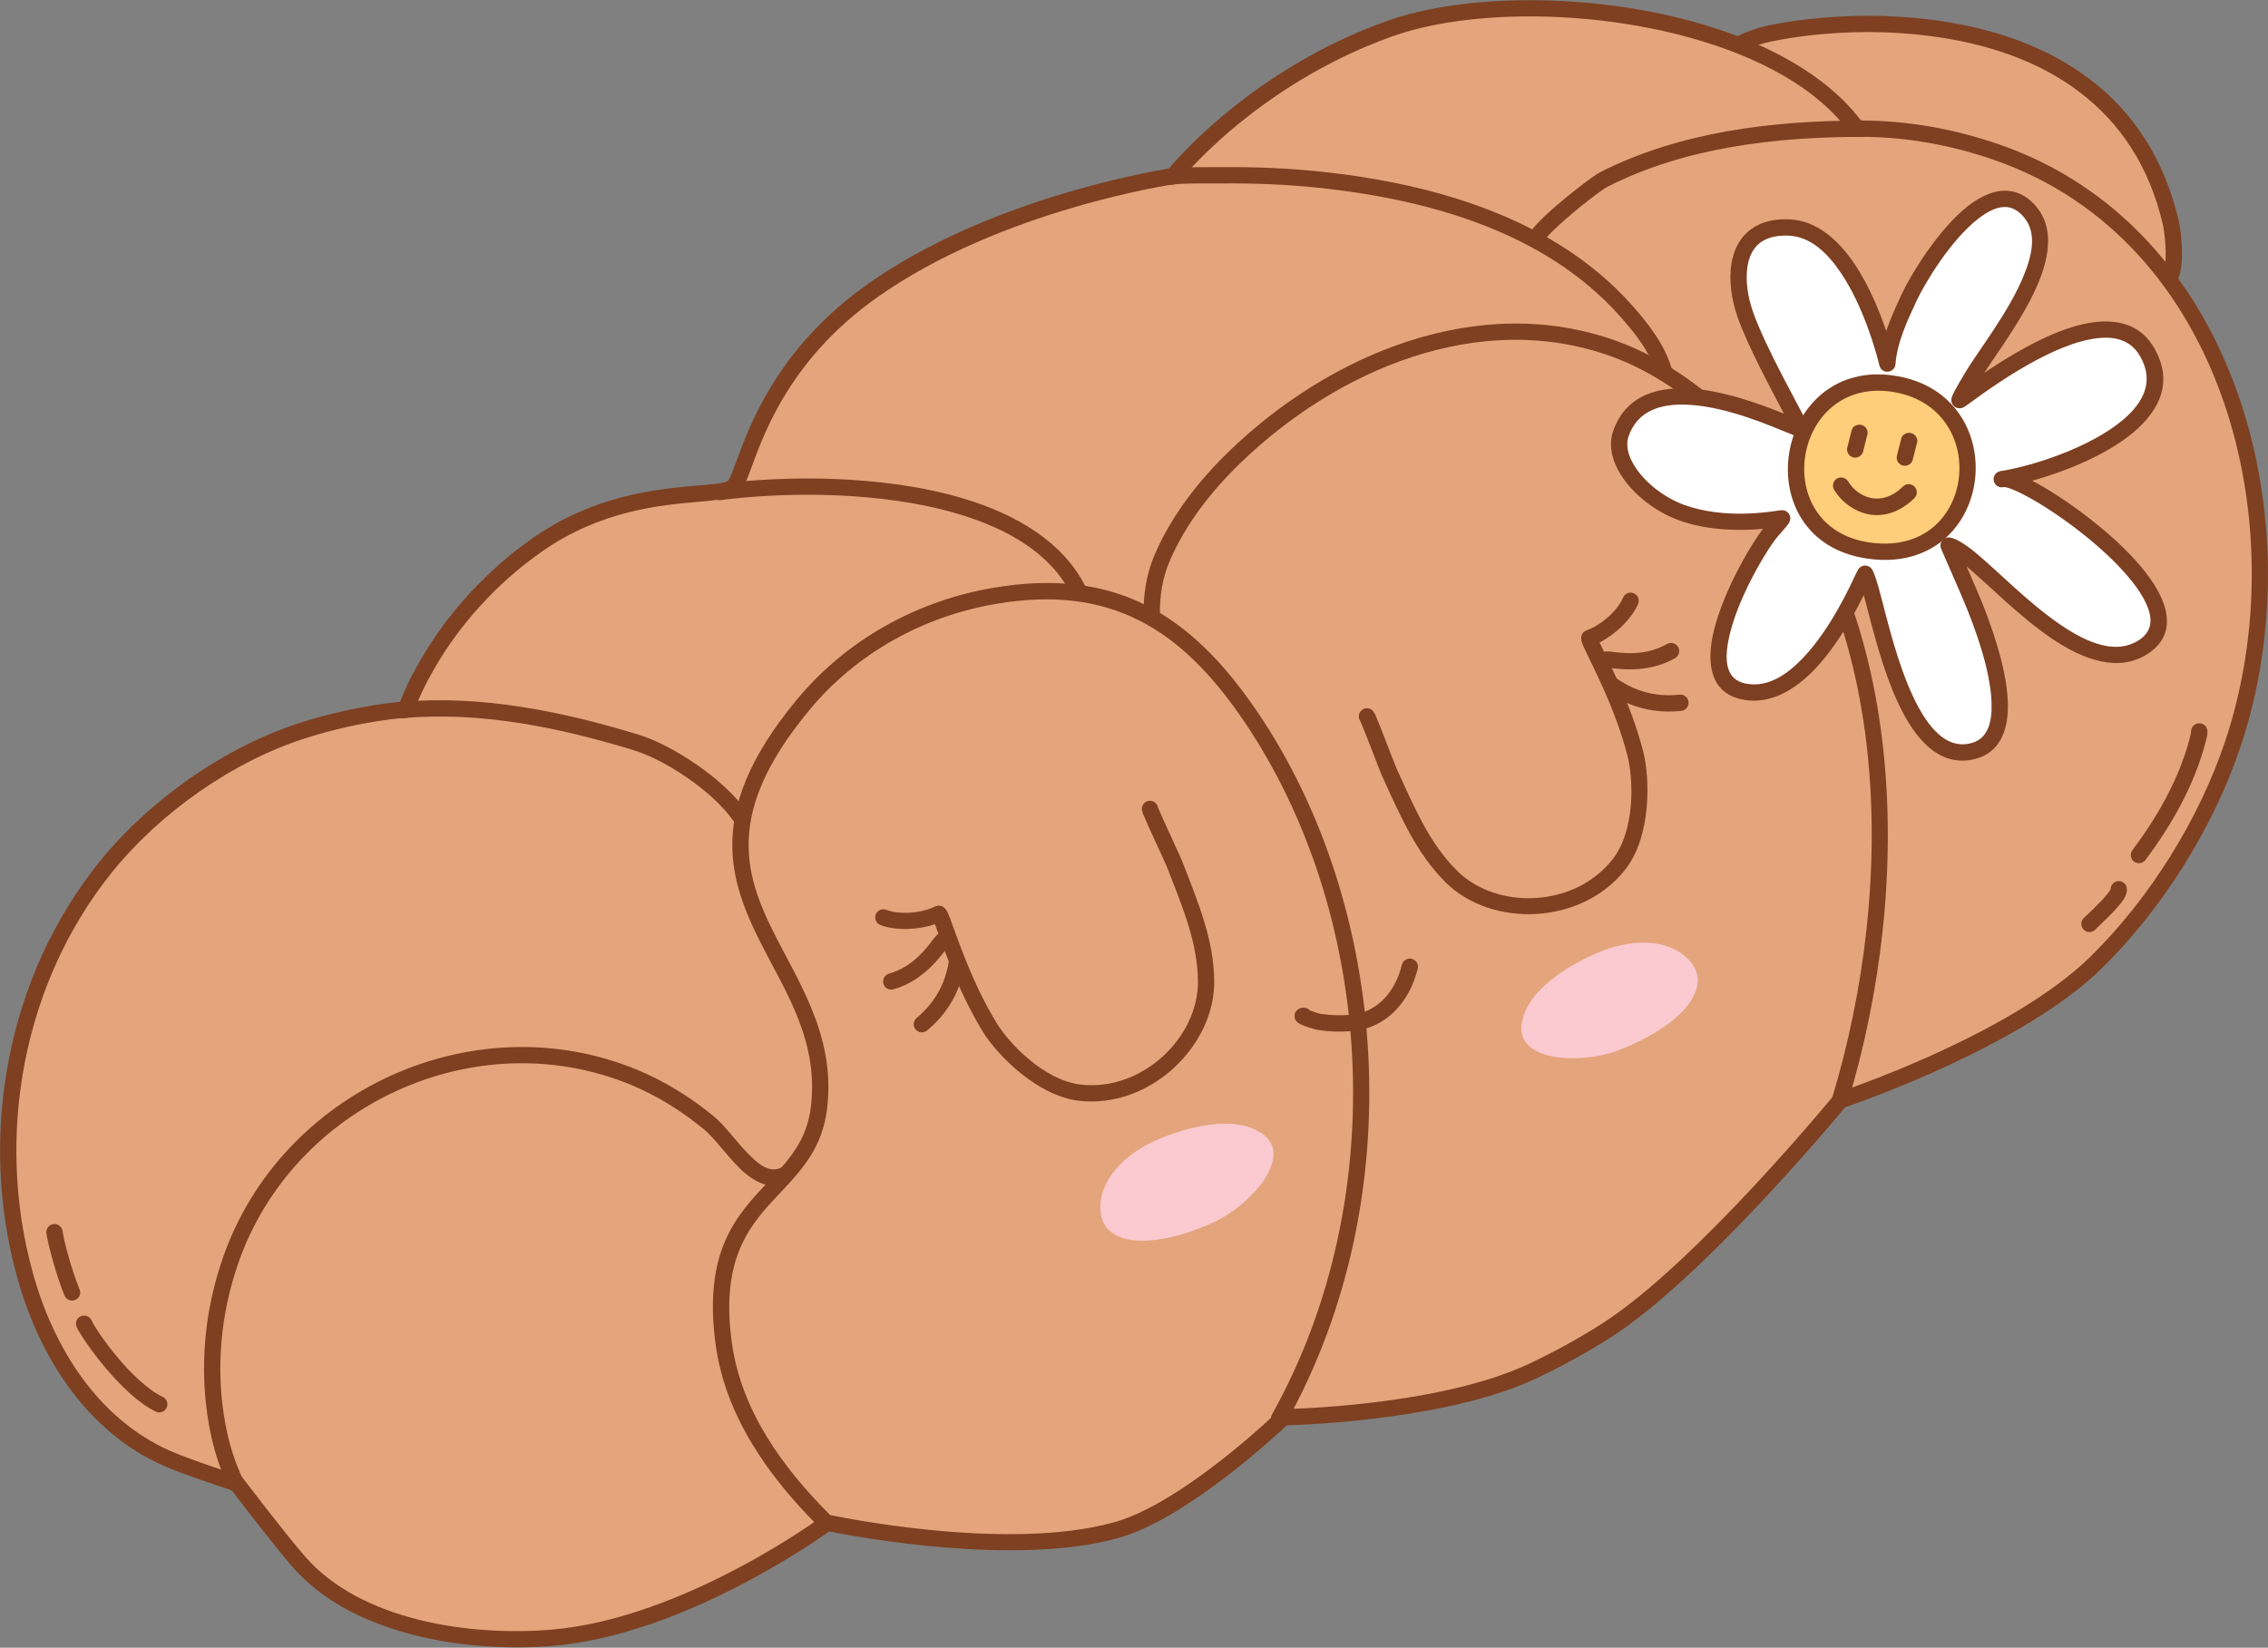 <?xml version="1.0" encoding="UTF-8" standalone="no"?><!DOCTYPE svg PUBLIC "-//W3C//DTD SVG 1.1//EN" "http://www.w3.org/Graphics/SVG/1.1/DTD/svg11.dtd"><svg width="100%" height="100%" viewBox="0 0 4639 3371" version="1.1" xmlns="http://www.w3.org/2000/svg" xmlns:xlink="http://www.w3.org/1999/xlink" xml:space="preserve" xmlns:serif="http://www.serif.com/" style="fill-rule:evenodd;clip-rule:evenodd;stroke-linejoin:round;stroke-miterlimit:2;"><rect x="0" y="0" width="4639" height="3371" fill="#808080" stroke="none"/><g id="Challah-Face"><path d="M3555.68,92.35c11.468,-9.433 49.081,-20.838 62.909,-23.6c26.782,-5.349 53.675,-9.86 80.823,-12.904c83.473,-9.359 166.909,-9.504 250.341,1.251c244.627,31.534 433.796,153.294 490.474,398.9c4.96,21.495 11.929,89.041 -2.008,110.249c-2.361,3.593 -138.244,-108.844 -200.203,-149.733c-87.733,-57.897 -410.885,-143.954 -444.872,-157.549c-62.651,-25.06 -176.977,-122.314 -237.464,-166.614Z" style="fill:#e4a57c;"/><path d="M3545.09,79.479c-3.975,3.27 -6.217,8.194 -6.072,13.34c0.145,5.146 2.659,9.936 6.812,12.977c61.354,44.936 177.572,143.223 241.122,168.643c33.746,13.498 354.77,98.497 441.882,155.985c55.77,36.805 171.428,131.569 195.723,147.535c8.956,5.885 16.046,4.928 17.708,4.5c4.586,-1.182 7.719,-3.772 9.88,-7.06c5.318,-8.092 8.877,-21.319 10.196,-36.847c2.573,-30.298 -2.183,-70.299 -5.876,-86.303c-58.383,-252.992 -252.599,-379.2 -504.583,-411.682c-84.761,-10.927 -169.526,-10.792 -254.329,-1.283c-27.62,3.096 -54.983,7.68 -82.231,13.122c-15.49,3.094 -57.385,16.505 -70.232,27.073Zm883.814,460.56c-39.682,-29.796 -133.281,-105.476 -181.71,-137.436c-88.354,-58.308 -413.635,-145.422 -447.862,-159.113c-54.938,-21.975 -149.985,-100.553 -212.274,-148.374l-0.001,0c12.859,-4.673 27.564,-8.578 34.794,-10.022c26.316,-5.256 52.741,-9.694 79.416,-12.685c82.143,-9.21 164.251,-9.366 246.353,1.217c237.272,30.586 421.391,147.898 476.365,386.119c2.799,12.127 6.22,39.846 5.725,64.385c-0.113,5.585 -0.309,11.002 -0.806,15.909Z" style="fill:#7e4021;"/><path d="M3798,263.198c94.826,-0.637 190.501,14.986 286.41,48.301c482.795,167.708 631.284,766.291 482.898,1209.99c-54.497,162.957 -156.752,326.467 -278.918,446.725c-167.889,165.265 -523.949,282.726 -523.949,282.726c-0,0 -283.039,344.412 -475.439,468.961c-48.561,31.436 -99.725,59.35 -151.936,84.213c-190.566,90.746 -511.754,95.401 -511.754,95.401c-0,0 -196.617,190.176 -341.562,230.849c-226.553,63.574 -591.452,-14.919 -591.452,-14.919c0,0 -286.391,211.639 -562.203,235.168c-170.261,14.524 -401.236,-19.468 -519.41,-156.059c-43.454,-50.226 -126.81,-159.984 -126.81,-159.984c0,-0 -98.218,-31.451 -142.121,-50.842c-153.132,-67.633 -246.927,-217.363 -290.524,-374.737c-79.662,-287.559 -19.6,-606.437 165.322,-835.461c100.063,-123.928 252.308,-231.699 405.715,-279.915c118.244,-37.165 207.881,-41.812 207.881,-41.812c0,-0 61.918,-190.858 266.925,-335.773c178.248,-125.999 361.201,-94.3 401.477,-118.465c27.662,-16.598 45.321,-233.003 287.041,-403.528c257.493,-181.653 614.03,-233.682 614.03,-233.682c0,0 157.193,-199.029 441.157,-301.147c257.493,-92.598 784.549,-36.427 957.222,203.987Z" style="fill:#e4a57c;"/><path d="M1489.18,983.724c-11.117,6.101 -33.292,7.08 -62.879,9.672c-80.805,7.08 -210.955,18.621 -338.851,109.027c-180.888,127.866 -252.812,290.826 -269.288,333.584c-27.833,2.489 -105.179,11.627 -200.895,41.711c-156.408,49.16 -311.664,158.993 -413.684,285.344c-188.231,233.123 -249.504,557.678 -168.417,850.382c44.907,162.102 142.119,315.867 299.852,385.533c38.446,16.98 118.051,43.126 138.76,49.849c15.689,20.572 85.678,111.994 124.301,156.636c121.457,140.386 358.438,176.688 533.431,161.76c256.154,-21.852 521.403,-203.328 564.59,-233.981c52.941,10.611 381.536,72.274 592.151,13.173c134.379,-37.708 312.588,-201.019 343.863,-230.384c46.957,-1.297 335.103,-12.574 512.116,-96.866c52.862,-25.172 104.66,-53.441 153.827,-85.269c182.131,-117.901 445.024,-431.164 476.201,-468.679c42.384,-14.487 367.078,-128.859 525.822,-285.122c123.969,-122.032 227.731,-287.954 283.032,-453.316c151.047,-451.66 -1.781,-1060.31 -493.235,-1231.02c-94.905,-32.967 -189.589,-48.923 -283.471,-49.238c-71.982,-95.165 -198.256,-162.083 -341.338,-201.712c-217.289,-60.181 -472.922,-57.741 -629.932,-1.278c-261.607,94.078 -417.328,269.175 -444.363,301.351c-49.546,8.074 -374.702,66.167 -614.792,235.543c-173.09,122.109 -233.936,267.164 -264.531,349.062c-7.489,20.046 -13.041,36.128 -18.059,46.822c-1.391,2.964 -3.605,6.476 -4.211,7.419Zm2295.28,-710.804c3.154,4.392 8.242,6.98 13.649,6.944c92.979,-0.624 186.788,14.712 280.829,47.379c474.138,164.7 618.286,753.217 472.561,1188.96c-53.693,160.553 -154.44,321.65 -274.804,440.133c-165.754,163.164 -517.478,278.777 -517.478,278.777c-2.997,0.988 -5.652,2.807 -7.655,5.245c-0,0 -280.693,341.957 -471.62,465.552c-47.955,31.044 -98.485,58.604 -150.044,83.156c-187.967,89.508 -504.831,93.785 -504.831,93.785c-4.24,0.061 -8.297,1.736 -11.345,4.685c-0,-0 -192.398,186.912 -334.478,226.781c-223.49,62.714 -583.444,-15.166 -583.444,-15.166c-4.678,-1.006 -9.562,0.047 -13.41,2.891c-0,-0 -282.006,208.786 -553.715,231.965c-165.531,14.121 -390.498,-17.561 -505.389,-150.357c-43.228,-49.966 -126.141,-159.16 -126.141,-159.16c-2.07,-2.726 -4.93,-4.749 -8.19,-5.793c-0,0 -97.081,-31.051 -140.47,-50.215c-148.532,-65.601 -238.91,-211.296 -281.196,-363.94c-78.237,-282.415 -19.386,-595.615 162.227,-820.542c98.106,-121.503 247.34,-227.212 397.745,-274.485c115.902,-36.429 203.747,-41.068 203.747,-41.068c6.898,-0.357 12.86,-4.932 14.991,-11.501c-0,-0 60.706,-185.941 260.691,-327.306c121.652,-85.993 245.66,-96.306 322.52,-103.041c37.273,-3.265 64.582,-6.745 77.912,-14.743c3.317,-1.99 6.804,-5.178 10.078,-9.937c4.335,-6.301 8.949,-16.628 14.191,-30.391c25.859,-67.886 74.524,-230.342 263.804,-363.873c254.455,-179.509 606.83,-230.808 606.83,-230.808c4.214,-0.615 8.033,-2.82 10.673,-6.162c-0,0 154.624,-195.428 433.717,-295.794c151.981,-54.655 399.425,-56.218 609.755,2.035c138.534,38.369 261.162,102.528 328.29,195.991Z" style="fill:#7e4021;"/><path d="M332.977,2857.94c-63.052,-30.416 -134.134,-131.95 -145.919,-156.907c-3.928,-8.318 -13.87,-11.882 -22.187,-7.954c-8.318,3.928 -11.882,13.87 -7.954,22.188c13.007,27.545 91.985,139.125 161.577,172.695c8.285,3.997 18.256,0.515 22.253,-7.77c3.996,-8.285 0.515,-18.256 -7.77,-22.252Z" style="fill:#7e4021;"/><path d="M162.764,2637.72c-15.049,-35.217 -32.666,-100.647 -34.73,-118.743c-1.042,-9.139 -9.308,-15.713 -18.447,-14.671c-9.14,1.042 -15.714,9.308 -14.672,18.447c2.225,19.507 20.975,90.104 37.196,128.065c3.615,8.458 13.417,12.391 21.875,8.777c8.459,-3.615 12.392,-13.417 8.778,-21.875Z" style="fill:#7e4021;"/><path d="M4481.71,1498.63c-0.83,3.516 -3.16,13.368 -3.289,13.85c-22.11,82.531 -65.767,158.924 -116.73,226.874c-5.519,7.359 -4.026,17.814 3.333,23.334c7.359,5.519 17.814,4.025 23.333,-3.334c53.489,-71.318 99.056,-151.627 122.262,-238.248c0.188,-0.704 3.318,-11.823 4.276,-18.213c0.542,-3.621 0.455,-6.587 0.183,-8.337c-1.455,-9.347 -7.635,-12.847 -12.362,-14.167c-8.859,-2.474 -18.061,2.71 -20.535,11.569c-0.626,2.24 -0.762,4.502 -0.471,6.672Zm11.256,13.623c0.259,0.088 0.521,0.167 0.785,0.241l-0.785,-0.241Zm-5.038,-2.712c1.52,1.227 3.191,2.097 4.952,2.683c-1.837,-0.621 -3.501,-1.538 -4.952,-2.683Zm-0.126,-0.099l0.017,0.013l-0.055,-0.045l0.038,0.032Z" style="fill:#7e4021;"/><path d="M4317.06,1819.3c-0.975,1.645 -3.726,6.171 -6.215,9.299c-15.146,19.036 -43.203,43.888 -49.136,50.171c-6.316,6.687 -6.014,17.244 0.673,23.56c6.688,6.316 17.245,6.015 23.561,-0.673c7.183,-7.605 44.678,-41.187 57.707,-61.594c6.382,-9.997 7.634,-19.041 6.281,-24.674c-2.148,-8.944 -11.154,-14.462 -20.098,-12.314c-7.647,1.836 -12.79,8.686 -12.773,16.225Z" style="fill:#7e4021;"/><path d="M1695.95,3097.53c-95.53,-95.637 -179.995,-212.374 -198.981,-350.116c-24.471,-177.53 39.841,-244.474 99.8,-308.032c44.1,-46.745 85.423,-92.195 94.89,-170.637c15.612,-129.351 -38.976,-227.308 -89.827,-323.676c-35.772,-67.792 -69.624,-134.705 -70.596,-213.06c-0.97,-78.148 31.144,-167.185 124.607,-279.774c96.612,-116.382 233.449,-191.789 382.018,-216.879c230.28,-38.888 375.844,47.665 505.755,238.763c264.601,389.226 308.427,971.519 58.092,1419.87c-4.485,8.031 -1.605,18.193 6.427,22.677c8.031,4.484 18.192,1.605 22.677,-6.427c256.505,-459.396 211.493,-1056.04 -59.629,-1454.86c-138.269,-203.392 -293.778,-294.281 -538.873,-252.891c-156.413,26.414 -300.402,105.93 -402.114,228.456c-100.47,121.029 -133.334,217.473 -132.291,301.478c1.04,83.797 36.19,155.703 74.446,228.203c47.854,90.688 100.906,182.399 86.215,304.126c-8.459,70.088 -46.64,109.99 -86.043,151.757c-65.292,69.211 -135.222,142.14 -108.576,335.458c19.985,144.988 107.863,268.452 208.42,369.121c6.501,6.508 17.062,6.514 23.57,0.013c6.508,-6.501 6.514,-17.062 0.013,-23.57Z" style="fill:#7e4021;"/><path d="M2372.49,1261.03c-0.846,-40.738 4.818,-78.415 20.834,-115.188c32.749,-75.194 85.136,-141.787 143.743,-198.508c196.789,-190.453 488.351,-315.818 758.574,-218.286c95.674,34.532 181.638,100.045 251.622,172.69c328.956,341.462 331.211,913.026 200.152,1344.56c-2.673,8.801 2.302,18.117 11.104,20.79c8.802,2.673 18.118,-2.302 20.791,-11.104c134.3,-442.208 129.051,-1027.47 -208.041,-1377.38c-73.451,-76.243 -163.898,-144.674 -264.311,-180.916c-282.274,-101.882 -587.507,26.739 -793.072,225.687c-61.704,59.717 -116.644,129.983 -151.123,209.15c-17.968,41.256 -24.548,83.485 -23.599,129.19c0.191,9.196 7.813,16.508 17.009,16.317c9.197,-0.191 16.508,-7.813 16.317,-17.009Z" style="fill:#7e4021;"/><path d="M2394.24,378.139c25.364,-3.898 81.035,-2.633 106.657,-2.851c67.792,-0.577 135.714,2.275 203.119,9.633c219.649,23.978 455.035,90.038 607.332,259.62c30.851,34.353 64.633,75.758 76.671,121.503c2.341,8.896 11.464,14.217 20.36,11.876c8.895,-2.341 14.217,-11.463 11.876,-20.359c-13.348,-50.723 -49.898,-97.202 -84.106,-135.292c-157.774,-175.681 -400.968,-245.644 -628.515,-270.484c-68.7,-7.5 -137.926,-10.417 -207.021,-9.829c-26.771,0.227 -84.933,-0.837 -111.436,3.236c-9.092,1.397 -15.339,9.913 -13.942,19.005c1.397,9.092 9.913,15.339 19.005,13.942Z" style="fill:#7e4021;"/><path d="M2219.69,1198.93c-45.482,-89.229 -138.794,-146.124 -250.225,-179.36c-162.273,-48.4 -362.849,-47.05 -500.594,-29.375c-9.124,1.17 -15.581,9.528 -14.41,18.652c1.17,9.124 9.528,15.581 18.652,14.41c133.951,-17.188 329.021,-18.812 486.825,28.256c101.955,30.41 188.44,80.912 230.054,162.554c4.177,8.196 14.222,11.458 22.418,7.281c8.195,-4.178 11.457,-14.223 7.28,-22.418Z" style="fill:#7e4021;"/><path d="M1529.33,1662.9c-49.854,-72.023 -157.162,-139.542 -222.333,-159.557c-154.889,-47.566 -323.042,-82.183 -486.01,-67.245c-9.16,0.84 -15.915,8.959 -15.075,18.119c0.839,9.16 8.958,15.915 18.118,15.075c158.687,-14.546 322.361,19.6 473.181,65.916c59.972,18.417 158.835,80.387 204.711,146.663c5.236,7.564 15.627,9.454 23.19,4.219c7.563,-5.236 9.453,-15.627 4.218,-23.19Z" style="fill:#7e4021;"/><path d="M497.61,3028.1c-18.481,-39.88 -29.408,-74.765 -37.175,-118.003c-19.661,-109.457 -9.284,-222.051 27.371,-327.043c112.206,-321.393 484.222,-494.701 802.189,-363.814c53.714,22.111 104.67,54.045 149.366,90.799c26.497,21.789 55.285,66.692 87.534,92.547c26.869,21.541 55.955,30.992 87.138,15.724c8.262,-4.045 11.685,-14.036 7.64,-22.297c-4.045,-8.262 -14.036,-11.685 -22.298,-7.64c-24.519,12.005 -45.712,-4.556 -66.1,-24.89c-26.282,-26.211 -50.366,-60.79 -72.742,-79.19c-47.225,-38.833 -101.097,-72.516 -157.849,-95.877c-335.443,-138.081 -727.976,44.594 -846.349,383.651c-38.546,110.409 -49.384,228.819 -28.708,343.923c8.301,46.215 19.986,83.5 39.739,126.126c3.868,8.346 13.784,11.981 22.13,8.114c8.346,-3.868 11.982,-13.784 8.114,-22.13Z" style="fill:#7e4021;"/><path d="M3156.6,494.992c4.292,-7.813 16.044,-19.592 30.383,-32.832c36.169,-33.397 89.112,-74.035 100.273,-79.725c159.37,-81.242 345.069,-102.425 522.441,-102.425c9.198,-0 16.666,-7.469 16.666,-16.667c0,-9.199 -7.468,-16.667 -16.666,-16.667c-182.555,0 -373.553,22.446 -537.58,106.062c-11.953,6.093 -69.011,49.165 -107.747,84.932c-17.765,16.403 -31.668,31.593 -36.985,41.272c-4.429,8.062 -1.48,18.204 6.583,22.632c8.062,4.429 18.203,1.48 22.632,-6.582Z" style="fill:#7e4021;"/><path d="M1905.01,1858.05c-26.307,10.244 -65.843,13.59 -92.177,3.352c-8.573,-3.333 -18.24,0.922 -21.573,9.495c-3.333,8.574 0.922,18.24 9.495,21.573c31.654,12.306 78.447,9.842 111.512,-1.592c13.8,35.658 43.868,131.056 97.762,219.456c28.974,47.524 111.135,131.411 195.943,141.61c144.82,17.415 279.767,-111.454 277.665,-246.182c-1.29,-82.673 -30.982,-155.05 -66.246,-245.496c-3.068,-7.869 -41.44,-89.622 -48.585,-107.846l-0.363,-0.972c-1.295,-5.973 -5.843,-11.011 -12.164,-12.626c-8.912,-2.276 -17.996,3.113 -20.272,12.025c-0.255,1 -1.198,6.181 1.765,13.74c7.142,18.215 45.496,99.923 48.563,107.787c33.63,86.257 62.743,155.065 63.973,233.908c1.817,116.496 -115.134,227.625 -240.357,212.567c-74.614,-8.973 -145.97,-84.055 -171.461,-125.867c-51.886,-85.106 -81.035,-176.919 -94.848,-213.25c-2.877,-7.566 -5.278,-13.075 -7.075,-16.204c-2.267,-3.947 -4.698,-6.229 -6.416,-7.471c-2.394,-1.731 -6.546,-3.929 -12.661,-3.009c-2.119,0.319 -10.187,3.954 -12.48,5.002Z" style="fill:#7e4021;"/><path d="M3253.25,1286.36c-2.35,0.914 -10.579,4.168 -12.285,5.466c-4.92,3.745 -6.236,8.255 -6.663,11.178c-0.306,2.098 -0.363,5.432 0.888,9.807c0.993,3.47 3.271,9.031 6.693,16.366c16.434,35.223 61.979,120.106 86.869,216.624c12.229,47.418 16.363,150.916 -29.192,210.687c-76.453,100.311 -237.654,106.763 -319.947,24.286c-55.695,-55.819 -84.764,-124.646 -123.199,-208.871c-3.505,-7.679 -35.387,-92.124 -43.476,-109.938c-3.356,-7.393 -7.73,-10.327 -8.625,-10.84c-7.978,-4.578 -18.172,-1.817 -22.75,6.162c-3.247,5.658 -2.802,12.431 0.58,17.522l0.444,0.937c8.093,17.824 39.995,102.312 43.502,109.995c40.302,88.317 71.527,160.046 129.927,218.577c95.172,95.385 281.637,88.386 370.055,-27.624c51.779,-67.937 48.858,-185.321 34.959,-239.217c-25.854,-100.253 -73.329,-188.293 -89.29,-223.037c31.24,-15.75 65.613,-47.597 78.842,-78.876c3.584,-8.472 -0.385,-18.259 -8.857,-21.842c-8.472,-3.583 -18.26,0.386 -21.843,8.858c-11.006,26.022 -40.954,52.048 -66.632,63.78Z" style="fill:#7e4021;"/><path d="M2679.4,2067.33c-2.772,-3.185 -6.745,-5.323 -11.281,-5.673c-9.818,-0.756 -14.204,3.863 -15.707,5.487c-3.045,3.289 -4.423,7.063 -4.494,11.177c-0.057,3.272 0.605,8.343 5.659,13.002c1.248,1.151 3.991,3.108 8.068,4.964c8.29,3.772 25.772,9.505 33.69,10.765c23.711,3.773 48.103,4.389 71.574,2.259c69.297,-6.29 116.436,-60.077 132.946,-127.551c2.187,-8.935 -3.293,-17.964 -12.228,-20.15c-8.935,-2.187 -17.964,3.292 -20.15,12.227c-13.045,53.311 -48.83,97.308 -103.581,102.277c-20.765,1.885 -42.345,1.357 -63.322,-1.982c-4.314,-0.686 -14.873,-4.459 -21.174,-6.802Zm-12.52,27.611l0.166,-0.004l-0.45,-0l0.284,0.004Zm-0.544,-0.009l-0.778,-0.04c0.265,0.021 0.525,0.035 0.778,0.04Zm1.173,-0.007l-0.01,0.001l0.01,-0.001Z" style="fill:#7e4021;"/><path d="M2367.94,2331.36c-54.455,23.277 -113.361,69.92 -117.102,133.61c-5.178,88.166 107.021,93.034 232.574,35.166c73.73,-33.982 161.172,-131.807 101.786,-178.09c-57.613,-44.9 -161.531,-14.507 -217.258,9.314Z" style="fill:#facad0;"/><path d="M3270.18,1948.2c54.639,-22.84 129.14,-32.591 177.43,9.105c66.847,57.719 -7.841,141.588 -136.831,191.322c-75.75,29.206 -206.846,23.762 -198.663,-51.083c7.938,-72.611 102.148,-125.971 158.064,-149.344Z" style="fill:#facad0;"/><path d="M1938.61,1937.45c5.824,-4.701 7.93,-12.935 4.62,-20.018c-3.895,-8.333 -13.823,-11.936 -22.156,-8.042c-1.935,0.905 -6.938,5.019 -12.861,12.946c-12.124,16.227 -40.676,55.668 -89.83,69.678c-8.846,2.521 -13.982,11.75 -11.46,20.596c2.521,8.847 11.75,13.982 20.597,11.46c65.077,-18.548 100.502,-73.649 111.076,-86.604l0.014,-0.016Z" style="fill:#7e4021;"/><path d="M3286.79,1365.79l0.02,0.001c16.661,1.442 80.867,14.427 139.517,-19.327c7.973,-4.588 10.72,-14.786 6.132,-22.758c-4.589,-7.973 -14.786,-10.72 -22.759,-6.132c-44.299,25.495 -92.484,18.493 -112.57,15.882c-9.813,-1.276 -16.251,-0.553 -18.248,0.204c-8.6,3.264 -12.933,12.895 -9.67,21.496c2.774,7.309 10.147,11.536 17.578,10.634Z" style="fill:#7e4021;"/><path d="M1940.62,1967.36c-8.079,50.738 -33.019,88.235 -65.76,115.23c-7.097,5.852 -8.108,16.365 -2.256,23.462c5.851,7.098 16.364,8.109 23.462,2.257c38.562,-31.795 67.956,-75.948 77.473,-135.707c1.447,-9.084 -4.754,-17.634 -13.838,-19.08c-9.084,-1.447 -17.634,4.754 -19.081,13.838Z" style="fill:#7e4021;"/><path d="M3287.66,1415.33c49.495,34.814 101.647,44.496 151.322,38.991c9.143,-1.014 15.743,-9.259 14.729,-18.401c-1.013,-9.143 -9.258,-15.743 -18.401,-14.73c-42.176,4.674 -86.45,-3.565 -128.473,-33.124c-7.523,-5.292 -17.928,-3.48 -23.22,4.044c-5.293,7.523 -3.481,17.928 4.043,23.22Z" style="fill:#7e4021;"/><path d="M4094.36,980.32c39.196,-17.008 433.979,250.04 289.428,343.469c-133.431,86.242 -336.94,-197.536 -398.033,-207.647c-0.448,-0.074 40.666,92.337 51.597,119.645c23.573,58.889 109.814,278.407 -6.159,301.912c-146.388,29.668 -192.027,-323.674 -216.176,-363.942c-1.797,-2.998 -107.137,268.446 -247.171,241.18c-125.162,-24.371 5.91,-263.84 52.48,-324.415c1.687,-2.193 26.02,-28.686 24.835,-30.097c-0.973,-1.16 -109.688,22.99 -205.727,-11.737c-73.648,-26.631 -144.89,-102.642 -123.854,-162.041c59.296,-167.433 364.304,-3.725 367.08,-9.259c2.258,-4.501 -83.59,-150.38 -112.927,-234.298c-26.82,-76.718 -22.671,-182.659 90.099,-177.617c138.479,6.192 200.526,278.873 200.567,278.336c3.633,-47.17 25.37,-94.037 45.109,-136.264c27.293,-58.388 162.105,-277.134 247.677,-173.018c72.127,87.757 -75.496,262.953 -118.583,335.223c-1.656,2.778 -29.112,47.221 -26.476,49.027c2.939,2.014 298.032,-242.6 382.823,-99.758c88.759,149.525 -196.686,246.211 -296.589,261.301Z" style="fill:#fff;"/><path d="M3858.13,677.233c-13.531,-39.821 -34.671,-91.969 -63.913,-135.88c-33.838,-50.814 -78.718,-90.074 -133.641,-92.53c-39.335,-1.759 -67.091,8.815 -86.131,25.881c-18.05,16.18 -28.537,38.569 -32.799,63.876c-5.854,34.747 0.176,75.179 12.353,110.011c20.525,58.712 68.497,147.607 95.037,197.802c-46.936,-19.136 -127.342,-49.17 -198.831,-51.827c-67.08,-2.493 -126.258,18.528 -150.336,86.517c-10.003,28.244 -3.43,59.814 14.832,89.357c24.839,40.182 71.433,76.698 119.064,93.921c62.438,22.577 130.018,21.388 172.151,17.592c-29.286,38.774 -87.996,141.106 -103.455,222.601c-12.118,63.879 2.269,115.073 62.199,126.742c55.91,10.887 107.521,-19.601 149.895,-64.927c44.07,-47.14 78.228,-109.761 97.644,-148.896c0.74,2.771 1.503,5.66 2.295,8.656c14.67,55.533 35.85,144.609 69.262,215.021c16.77,35.34 36.729,66.045 60.078,86.495c25.908,22.69 55.957,33.423 90.669,26.388c54.926,-11.132 74.025,-57.889 72.407,-116.263c-2.108,-76.018 -39.547,-171.856 -54.086,-208.177c-5.522,-13.795 -18.724,-44.161 -30.412,-70.884c44.506,37.342 106.882,101.324 171.785,145.896c68.396,46.97 139.946,71.116 198.637,33.182c35.999,-23.268 45.124,-55.187 36.312,-91.191c-7.605,-31.071 -30.246,-65.948 -61.136,-100.141c-60.208,-66.645 -151.524,-131.556 -211.312,-162.973c66.083,-18.319 152.211,-52.428 207.746,-99.525c55.049,-46.684 81.201,-105.445 40.836,-173.445c-34.602,-58.293 -99.421,-62.615 -169.241,-40.598c-63.322,19.966 -130.649,61.192 -177.451,92.966c29.865,-45.904 83.836,-118.116 111.86,-186.975c23.309,-57.272 28.075,-112.462 -4.388,-151.96c-16.904,-20.567 -35.631,-30.491 -54.855,-33.093c-27.249,-3.688 -56.506,8.054 -84.474,29.575c-62.097,47.783 -119.355,143.761 -136.323,180.06c-11.375,24.335 -23.278,50.185 -32.278,76.746Zm239.543,285.672c60.048,-10.229 177.198,-46.691 245.212,-104.37c41.793,-35.443 64.377,-79.382 33.732,-131.008c-21.588,-36.367 -59.784,-41.509 -101.983,-33.219c-47.996,9.43 -101.076,36.203 -146.326,63.374c-55.982,33.616 -100.193,68.154 -109.33,74.137c-10.644,6.969 -19.047,1.548 -20.273,0.708c-3.225,-2.21 -9.953,-8.628 -6.499,-20.239c2.734,-9.19 26.476,-48.383 28.079,-51.073c25.575,-42.896 88.55,-122.345 119.289,-197.875c18.127,-44.542 25.982,-87.512 0.735,-118.23c-10.481,-12.752 -21.655,-19.613 -33.574,-21.226c-19.468,-2.634 -39.695,7.586 -59.676,22.961c-57.763,44.447 -110.67,133.992 -126.453,167.758c-18.919,40.473 -40.109,85.275 -43.59,130.485c-0.389,5.05 -2.555,7.864 -3.759,9.324c-3.891,4.719 -8.659,6.291 -13.679,6.044c-0.426,-0.021 -12.008,0.099 -15.317,-12.469c-0.117,-0.443 -0.742,-3.077 -1.886,-7.504c-6.61,-25.579 -31.1,-113.376 -75.902,-180.655c-27.594,-41.436 -62.599,-75.702 -107.386,-77.705c-28.331,-1.267 -48.68,5.11 -62.393,17.403c-12.519,11.221 -19.222,27.038 -22.178,44.591c-4.976,29.54 0.597,63.861 10.949,93.473c26.25,75.088 98.103,200.028 110.556,227.536c2.181,4.816 3.028,8.259 3.217,9.838c0.553,4.606 -0.649,7.839 -1.681,9.896c-1.951,3.888 -6.309,10.013 -16.597,9.286c-3.03,-0.214 -17.184,-5.628 -38.229,-14.346c-47.286,-19.586 -137.439,-55.04 -212.001,-51.907c-44.362,1.864 -83.045,18.022 -99.44,64.318c-6.828,19.279 -0.702,40.535 11.764,60.701c21.249,34.374 61.3,65.369 102.046,80.102c82.993,30.01 175.866,13.885 194.288,11.24c5.237,-0.751 8.408,-0.322 9.174,-0.159c5.065,1.076 7.784,3.731 9.365,5.616c2.026,2.414 7.171,10.046 1.293,20.194c-3.27,5.645 -24.078,28.689 -25.682,30.776c-27.041,35.173 -83.633,132.62 -98.328,210.085c-8.139,42.91 -4.436,79.973 35.821,87.811c44.92,8.747 85.129,-18.556 119.174,-54.972c55.878,-59.77 94.679,-145.907 106.166,-170.21c2.662,-5.631 4.657,-8.966 5.353,-9.848c1.627,-2.059 3.22,-3.204 4.32,-3.898c5.384,-3.393 10.207,-2.97 13.867,-1.839c3.583,1.108 6.945,3.283 9.399,7.375c4.748,7.917 10.638,26.789 17.412,52.431c14.27,54.022 34.646,140.748 67.149,209.244c14.618,30.807 31.571,57.882 51.925,75.709c17.797,15.587 38.241,23.628 62.086,18.795c37.882,-7.678 46.823,-42.41 45.707,-82.67c-1.993,-71.886 -37.962,-162.367 -51.711,-196.713c-9.812,-24.512 -44.012,-101.614 -50.426,-116.736c-1.379,-3.25 -1.926,-5.258 -1.998,-5.597c-1.899,-8.892 2.828,-13.535 4.255,-15.027c3.838,-4.012 8.672,-5.931 14.767,-4.922c12.773,2.114 31.479,13.586 53.533,31.938c44,36.616 106.194,100.945 171.058,145.49c29.261,20.095 58.987,36.153 87.772,42.931c26.038,6.132 51.188,4.414 73.901,-10.266c21.821,-14.105 27.37,-33.446 22.028,-55.271c-6.549,-26.758 -26.89,-56.274 -53.492,-85.72c-58.992,-65.299 -149.247,-128.97 -205.974,-157.874c-12.303,-6.269 -22.896,-10.859 -31.08,-13.253c-2.217,-0.648 -4.974,-1.131 -6.342,-1.348c-1.034,0.167 -2.042,0.325 -3.032,0.474c-8.277,1.25 -16.198,-3.833 -18.508,-11.879c-2.311,-8.046 1.705,-16.557 9.384,-19.89c2.652,-1.151 5.967,-1.975 9.949,-2.126Z" style="fill:#7d3f21;"/><path d="M3874.53,785.364c-227.486,-36.433 -283.863,306.87 -53.531,340.889c240.816,35.568 279.524,-304.696 53.531,-340.889Z" style="fill:#ffce7b;"/><path d="M3877.17,768.907c-249.461,-39.952 -311.183,336.528 -58.602,373.834c79.051,11.676 137.997,-14.289 175.392,-56.549c87.283,-98.64 56.364,-289.554 -116.79,-317.285l-0,-0Zm-5.271,32.914c143.235,22.939 169.299,180.686 97.098,262.282c-30.956,34.984 -80.119,55.328 -145.558,45.662c-208.083,-30.733 -157.052,-340.858 48.46,-307.944l-0,-0Z" style="fill:#7d3f21;"/><path d="M3751.64,1002.14c7.86,12.916 18.383,24.263 30.837,32.897c46.628,32.328 96.483,20.535 133.335,-15.965c6.535,-6.474 6.586,-17.035 0.113,-23.57c-6.473,-6.536 -17.035,-6.587 -23.57,-0.114c-25.167,24.927 -59.042,34.333 -90.886,12.255c-8.634,-5.986 -15.904,-13.876 -21.354,-22.832c-4.782,-7.858 -15.044,-10.355 -22.902,-5.573c-7.858,4.782 -10.355,15.044 -5.573,22.902Z" style="fill:#7d3f21;"/><path d="M3818.79,892.069c0.821,-1.899 1.295,-3.985 1.346,-6.181c0.213,-9.196 -7.08,-16.835 -16.276,-17.048c-4.865,-0.112 -7.151,1.257 -8.701,2.123c-1.977,1.104 -5.94,2.219 -8.123,10.724c-2.889,11.254 -5.643,22.545 -8.528,33.799c-2.285,8.91 3.094,17.999 12.005,20.284c8.91,2.284 17.999,-3.095 20.284,-12.006c2.705,-10.553 5.295,-21.139 7.993,-31.695Zm-9.092,8.895c-2.039,0.825 -4.274,1.255 -6.61,1.201c3.161,0.073 5.178,-0.536 6.61,-1.201Z" style="fill:#7d3f21;"/><path d="M3920.37,908.778c0.821,-1.9 1.295,-3.986 1.346,-6.181c0.213,-9.196 -7.081,-16.835 -16.277,-17.048c-4.865,-0.113 -7.15,1.256 -8.701,2.122c-1.977,1.104 -5.939,2.219 -8.123,10.724c-2.889,11.254 -5.642,22.545 -8.528,33.799c-2.284,8.91 3.095,17.999 12.005,20.284c8.911,2.284 18,-3.095 20.284,-12.005c2.706,-10.553 5.296,-21.139 7.994,-31.695Zm-9.092,8.894c-2.039,0.825 -4.275,1.255 -6.61,1.201c3.161,0.073 5.178,-0.536 6.61,-1.201Z" style="fill:#7d3f21;"/></g></svg>